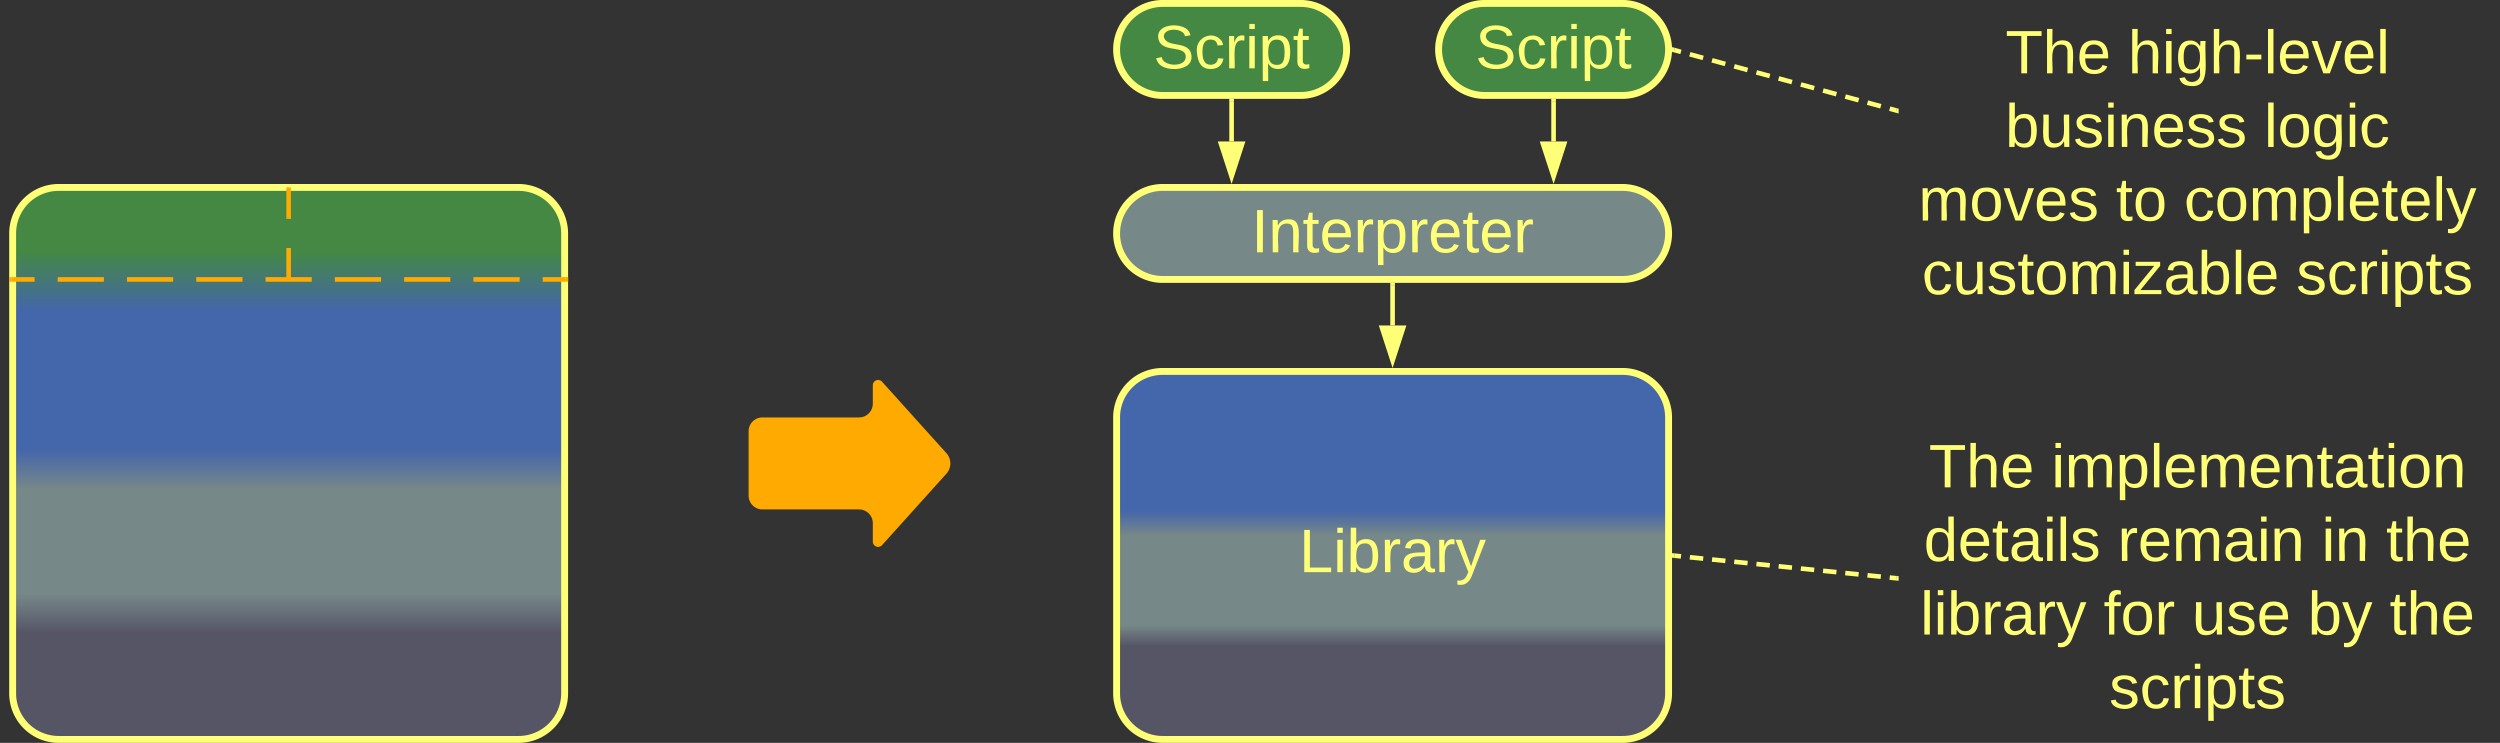 <svg xmlns="http://www.w3.org/2000/svg" xmlns:xlink="http://www.w3.org/1999/xlink" xmlns:lucid="lucid" width="1087" height="323"><rect width="100%" height="100%" fill="#333333" stroke="none"/><g transform="translate(-274.5 -478.5)" lucid:page-tab-id="0_0"><path d="M280 580a20 20 0 0 1 20-20h200a20 20 0 0 1 20 20v200a20 20 0 0 1-20 20H300a20 20 0 0 1-20-20z" stroke="#ff7" stroke-width="3" fill="url(#a)"/><path d="M760 580a20 20 0 0 1 20-20h200a20 20 0 0 1 20 20 20 20 0 0 1-20 20H780a20 20 0 0 1-20-20z" stroke="#ff7" stroke-width="3" fill="#788"/><use xlink:href="#b" transform="matrix(1,0,0,1,765,565) translate(53.635 23.208)"/><path d="M760 660a20 20 0 0 1 20-20h200a20 20 0 0 1 20 20v120a20 20 0 0 1-20 20H780a20 20 0 0 1-20-20z" stroke="#ff7" stroke-width="3" fill="url(#c)"/><use xlink:href="#d" transform="matrix(1,0,0,1,765,645) translate(74.37 82.271)"/><path d="M600 666a6 6 0 0 1 6-6h42a6 6 0 0 0 6-6v-8a2.3 2.3 0 0 1 4-1.54l28 31.08a6.67 6.67 0 0 1 0 8.92l-28 31.08a2.3 2.3 0 0 1-4-1.54v-8a6 6 0 0 0-6-6h-42a6 6 0 0 1-6-6z" fill="#fa0"/><path d="M1100 486a6 6 0 0 1 6-6h248a6 6 0 0 1 6 6v128a6 6 0 0 1-6 6h-248a6 6 0 0 1-6-6z" stroke="#ff7" stroke-opacity="0" stroke-width="3" fill="#788" fill-opacity="0"/><use xlink:href="#e" transform="matrix(1,0,0,1,1105,485) translate(41.481 25.396)"/><use xlink:href="#f" transform="matrix(1,0,0,1,1105,485) translate(94.741 25.396)"/><use xlink:href="#g" transform="matrix(1,0,0,1,1105,485) translate(41.407 57.396)"/><use xlink:href="#h" transform="matrix(1,0,0,1,1105,485) translate(153.926 57.396)"/><use xlink:href="#i" transform="matrix(1,0,0,1,1105,485) translate(3.667 89.396)"/><use xlink:href="#j" transform="matrix(1,0,0,1,1105,485) translate(89.519 89.396)"/><use xlink:href="#k" transform="matrix(1,0,0,1,1105,485) translate(119.148 89.396)"/><use xlink:href="#l" transform="matrix(1,0,0,1,1105,485) translate(5.185 121.396)"/><use xlink:href="#m" transform="matrix(1,0,0,1,1105,485) translate(167.926 121.396)"/><path d="M1002.47 500.26l2.9.8m3.86 1.04l5.8 1.58m3.86 1.05l5.78 1.57m3.86 1.05l5.8 1.58m3.86 1.05l5.8 1.57m3.86 1.06l5.8 1.58m3.85 1.05l5.8 1.58m3.87 1.06l5.8 1.57m3.86 1.05l5.8 1.58m3.85 1.05l5.8 1.58m3.86 1.06l2.9.78" stroke="#ff7" stroke-width="2" fill="none"/><path d="M1002.75 499.33l-.5 1.88-.82-.2.08-1-.08-1.03zM1100 525.77v2.03l-1.25-.34.52-1.88z" stroke="#ff7" stroke-width=".05" fill="#ff7"/><path d="M880 602.5V620" stroke="#ff7" stroke-width="2" fill="none"/><path d="M880.98 602.53H879v-1.03H881z" stroke="#ff7" stroke-width=".05" fill="#ff7"/><path d="M880 635.26L875.37 621h9.26z" stroke="#ff7" stroke-width="2" fill="#ff7"/><path d="M400 599v-12.67m0-12.66V561M400 598.97V600M400 561.03V560M279.5 600h10.04m10.04 0h20.1m10.03 0h20.1m10.03 0h20.1m10.03 0h20.08m10.04 0h20.1m10.03 0h20.1m10.03 0h20.1m10.03 0h10.04" stroke="#fa0" stroke-width="2" fill="none"/><path d="M279.53 600.98h-1.03V599h1.03zM521.5 600.98h-1.03V599h1.03z" stroke="#fa0" stroke-width=".05" fill="#fa0"/><path d="M1002.5 720.1l2.9.3m3.85.4l5.8.58m3.85.4l5.8.58m3.85.4l5.8.57m3.85.4l5.8.58m3.86.4l5.8.6m3.85.4l5.8.57m3.86.4l5.8.58m3.85.4l5.8.58m3.86.4l5.8.58m3.85.4l2.9.3" stroke="#ff7" stroke-width="2" fill="none"/><path d="M1002.62 719.13l-.2 1.94-.92-.1v-1.95zM1100 729.02v1.96l-1.12-.1.2-1.95z" stroke="#ff7" stroke-width=".05" fill="#ff7"/><path d="M760 500a20 20 0 0 1 20-20h60a20 20 0 0 1 20 20 20 20 0 0 1-20 20h-60a20 20 0 0 1-20-20z" stroke="#ff7" stroke-width="3" fill="#484"/><use xlink:href="#n" transform="matrix(1,0,0,1,765,485) translate(11.005 23.208)"/><path d="M900 500a20 20 0 0 1 20-20h60a20 20 0 0 1 20 20 20 20 0 0 1-20 20h-60a20 20 0 0 1-20-20z" stroke="#ff7" stroke-width="3" fill="#484"/><use xlink:href="#n" transform="matrix(1,0,0,1,905,485) translate(11.005 23.208)"/><path d="M810 522.5V540" stroke="#ff7" stroke-width="2" fill="none"/><path d="M810.98 522.53H809v-1.03H811z" stroke="#ff7" stroke-width=".05" fill="#ff7"/><path d="M810 555.26L805.37 541h9.26z" stroke="#ff7" stroke-width="2" fill="#ff7"/><path d="M950 522.5V540" stroke="#ff7" stroke-width="2" fill="none"/><path d="M950.98 522.53H949v-1.03H951z" stroke="#ff7" stroke-width=".05" fill="#ff7"/><path d="M950 555.26L945.37 541h9.26z" stroke="#ff7" stroke-width="2" fill="#ff7"/><path d="M1100 666a6 6 0 0 1 6-6h248a6 6 0 0 1 6 6v128a6 6 0 0 1-6 6h-248a6 6 0 0 1-6-6z" stroke="#ff7" stroke-opacity="0" stroke-width="3" fill="#788" fill-opacity="0"/><g><use xlink:href="#e" transform="matrix(1,0,0,1,1105,665) translate(8.185 25.396)"/><use xlink:href="#o" transform="matrix(1,0,0,1,1105,665) translate(61.444 25.396)"/><use xlink:href="#p" transform="matrix(1,0,0,1,1105,665) translate(5.963 57.396)"/><use xlink:href="#q" transform="matrix(1,0,0,1,1105,665) translate(90.259 57.396)"/><use xlink:href="#r" transform="matrix(1,0,0,1,1105,665) translate(178.926 57.396)"/><use xlink:href="#s" transform="matrix(1,0,0,1,1105,665) translate(207 57.396)"/><use xlink:href="#t" transform="matrix(1,0,0,1,1105,665) translate(4.444 89.396)"/><use xlink:href="#u" transform="matrix(1,0,0,1,1105,665) translate(84.148 89.396)"/><use xlink:href="#v" transform="matrix(1,0,0,1,1105,665) translate(122.593 89.396)"/><use xlink:href="#w" transform="matrix(1,0,0,1,1105,665) translate(172.963 89.396)"/><use xlink:href="#s" transform="matrix(1,0,0,1,1105,665) translate(208.519 89.396)"/><use xlink:href="#m" transform="matrix(1,0,0,1,1105,665) translate(86.556 121.396)"/></g><defs><linearGradient gradientUnits="userSpaceOnUse" id="a" x1="280" y1="800" x2="280" y2="560"><stop offset="19.2%" stop-color="#556"/><stop offset="26.45%" stop-color="#788"/><stop offset="45.29%" stop-color="#788"/><stop offset="52.54%" stop-color="#46a"/><stop offset="77.54%" stop-color="#46a"/><stop offset="88.41%" stop-color="#484"/></linearGradient><path d="M33 0v-248h34V0H33" id="x" fill="#ff7"/><path d="M117-194c89-4 53 116 60 194h-32v-121c0-31-8-49-39-48C34-167 62-67 57 0H25l-1-190h30c1 10-1 24 2 32 11-22 29-35 61-36" id="y" fill="#ff7"/><path d="M59-47c-2 24 18 29 38 22v24C64 9 27 4 27-40v-127H5v-23h24l9-43h21v43h35v23H59v120" id="z" fill="#ff7"/><path d="M100-194c63 0 86 42 84 106H49c0 40 14 67 53 68 26 1 43-12 49-29l28 8c-11 28-37 45-77 45C44 4 14-33 15-96c1-61 26-98 85-98zm52 81c6-60-76-77-97-28-3 7-6 17-6 28h103" id="A" fill="#ff7"/><path d="M114-163C36-179 61-72 57 0H25l-1-190h30c1 12-1 29 2 39 6-27 23-49 58-41v29" id="B" fill="#ff7"/><path d="M115-194c55 1 70 41 70 98S169 2 115 4C84 4 66-9 55-30l1 105H24l-1-265h31l2 30c10-21 28-34 59-34zm-8 174c40 0 45-34 45-75s-6-73-45-74c-42 0-51 32-51 76 0 43 10 73 51 73" id="C" fill="#ff7"/><g id="b"><use transform="matrix(0.074,0,0,0.074,0,0)" xlink:href="#x"/><use transform="matrix(0.074,0,0,0.074,7.407,0)" xlink:href="#y"/><use transform="matrix(0.074,0,0,0.074,22.222,0)" xlink:href="#z"/><use transform="matrix(0.074,0,0,0.074,29.63,0)" xlink:href="#A"/><use transform="matrix(0.074,0,0,0.074,44.444,0)" xlink:href="#B"/><use transform="matrix(0.074,0,0,0.074,53.259,0)" xlink:href="#C"/><use transform="matrix(0.074,0,0,0.074,68.074,0)" xlink:href="#B"/><use transform="matrix(0.074,0,0,0.074,76.889,0)" xlink:href="#A"/><use transform="matrix(0.074,0,0,0.074,91.704,0)" xlink:href="#z"/><use transform="matrix(0.074,0,0,0.074,99.111,0)" xlink:href="#A"/><use transform="matrix(0.074,0,0,0.074,113.926,0)" xlink:href="#B"/></g><linearGradient gradientUnits="userSpaceOnUse" id="c" x1="760" y1="800" x2="760" y2="640"><stop offset="25.36%" stop-color="#556"/><stop offset="31.07%" stop-color="#788"/><stop offset="55.36%" stop-color="#788"/><stop offset="62.14%" stop-color="#46a"/></linearGradient><path d="M30 0v-248h33v221h125V0H30" id="D" fill="#ff7"/><path d="M24-231v-30h32v30H24zM24 0v-190h32V0H24" id="E" fill="#ff7"/><path d="M115-194c53 0 69 39 70 98 0 66-23 100-70 100C84 3 66-7 56-30L54 0H23l1-261h32v101c10-23 28-34 59-34zm-8 174c40 0 45-34 45-75 0-40-5-75-45-74-42 0-51 32-51 76 0 43 10 73 51 73" id="F" fill="#ff7"/><path d="M141-36C126-15 110 5 73 4 37 3 15-17 15-53c-1-64 63-63 125-63 3-35-9-54-41-54-24 1-41 7-42 31l-33-3c5-37 33-52 76-52 45 0 72 20 72 64v82c-1 20 7 32 28 27v20c-31 9-61-2-59-35zM48-53c0 20 12 33 32 33 41-3 63-29 60-74-43 2-92-5-92 41" id="G" fill="#ff7"/><path d="M179-190L93 31C79 59 56 82 12 73V49c39 6 53-20 64-50L1-190h34L92-34l54-156h33" id="H" fill="#ff7"/><g id="d"><use transform="matrix(0.074,0,0,0.074,0,0)" xlink:href="#D"/><use transform="matrix(0.074,0,0,0.074,14.815,0)" xlink:href="#E"/><use transform="matrix(0.074,0,0,0.074,20.667,0)" xlink:href="#F"/><use transform="matrix(0.074,0,0,0.074,35.481,0)" xlink:href="#B"/><use transform="matrix(0.074,0,0,0.074,44.296,0)" xlink:href="#G"/><use transform="matrix(0.074,0,0,0.074,59.111,0)" xlink:href="#B"/><use transform="matrix(0.074,0,0,0.074,67.926,0)" xlink:href="#H"/></g><path d="M127-220V0H93v-220H8v-28h204v28h-85" id="I" fill="#ff7"/><path d="M106-169C34-169 62-67 57 0H25v-261h32l-1 103c12-21 28-36 61-36 89 0 53 116 60 194h-32v-121c2-32-8-49-39-48" id="J" fill="#ff7"/><g id="e"><use transform="matrix(0.074,0,0,0.074,0,0)" xlink:href="#I"/><use transform="matrix(0.074,0,0,0.074,16.222,0)" xlink:href="#J"/><use transform="matrix(0.074,0,0,0.074,31.037,0)" xlink:href="#A"/></g><path d="M177-190C167-65 218 103 67 71c-23-6-38-20-44-43l32-5c15 47 100 32 89-28v-30C133-14 115 1 83 1 29 1 15-40 15-95c0-56 16-97 71-98 29-1 48 16 59 35 1-10 0-23 2-32h30zM94-22c36 0 50-32 50-73 0-42-14-75-50-75-39 0-46 34-46 75s6 73 46 73" id="K" fill="#ff7"/><path d="M16-82v-28h88v28H16" id="L" fill="#ff7"/><path d="M24 0v-261h32V0H24" id="M" fill="#ff7"/><path d="M108 0H70L1-190h34L89-25l56-165h34" id="N" fill="#ff7"/><g id="f"><use transform="matrix(0.074,0,0,0.074,0,0)" xlink:href="#J"/><use transform="matrix(0.074,0,0,0.074,14.815,0)" xlink:href="#E"/><use transform="matrix(0.074,0,0,0.074,20.667,0)" xlink:href="#K"/><use transform="matrix(0.074,0,0,0.074,35.481,0)" xlink:href="#J"/><use transform="matrix(0.074,0,0,0.074,50.296,0)" xlink:href="#L"/><use transform="matrix(0.074,0,0,0.074,59.111,0)" xlink:href="#M"/><use transform="matrix(0.074,0,0,0.074,64.963,0)" xlink:href="#A"/><use transform="matrix(0.074,0,0,0.074,79.778,0)" xlink:href="#N"/><use transform="matrix(0.074,0,0,0.074,93.111,0)" xlink:href="#A"/><use transform="matrix(0.074,0,0,0.074,107.926,0)" xlink:href="#M"/></g><path d="M84 4C-5 8 30-112 23-190h32v120c0 31 7 50 39 49 72-2 45-101 50-169h31l1 190h-30c-1-10 1-25-2-33-11 22-28 36-60 37" id="O" fill="#ff7"/><path d="M135-143c-3-34-86-38-87 0 15 53 115 12 119 90S17 21 10-45l28-5c4 36 97 45 98 0-10-56-113-15-118-90-4-57 82-63 122-42 12 7 21 19 24 35" id="P" fill="#ff7"/><g id="g"><use transform="matrix(0.074,0,0,0.074,0,0)" xlink:href="#F"/><use transform="matrix(0.074,0,0,0.074,14.815,0)" xlink:href="#O"/><use transform="matrix(0.074,0,0,0.074,29.63,0)" xlink:href="#P"/><use transform="matrix(0.074,0,0,0.074,42.963,0)" xlink:href="#E"/><use transform="matrix(0.074,0,0,0.074,48.815,0)" xlink:href="#y"/><use transform="matrix(0.074,0,0,0.074,63.63,0)" xlink:href="#A"/><use transform="matrix(0.074,0,0,0.074,78.444,0)" xlink:href="#P"/><use transform="matrix(0.074,0,0,0.074,91.778,0)" xlink:href="#P"/></g><path d="M100-194c62-1 85 37 85 99 1 63-27 99-86 99S16-35 15-95c0-66 28-99 85-99zM99-20c44 1 53-31 53-75 0-43-8-75-51-75s-53 32-53 75 10 74 51 75" id="Q" fill="#ff7"/><path d="M96-169c-40 0-48 33-48 73s9 75 48 75c24 0 41-14 43-38l32 2c-6 37-31 61-74 61-59 0-76-41-82-99-10-93 101-131 147-64 4 7 5 14 7 22l-32 3c-4-21-16-35-41-35" id="R" fill="#ff7"/><g id="h"><use transform="matrix(0.074,0,0,0.074,0,0)" xlink:href="#M"/><use transform="matrix(0.074,0,0,0.074,5.852,0)" xlink:href="#Q"/><use transform="matrix(0.074,0,0,0.074,20.667,0)" xlink:href="#K"/><use transform="matrix(0.074,0,0,0.074,35.481,0)" xlink:href="#E"/><use transform="matrix(0.074,0,0,0.074,41.333,0)" xlink:href="#R"/></g><path d="M210-169c-67 3-38 105-44 169h-31v-121c0-29-5-50-35-48C34-165 62-65 56 0H25l-1-190h30c1 10-1 24 2 32 10-44 99-50 107 0 11-21 27-35 58-36 85-2 47 119 55 194h-31v-121c0-29-5-49-35-48" id="S" fill="#ff7"/><g id="i"><use transform="matrix(0.074,0,0,0.074,0,0)" xlink:href="#S"/><use transform="matrix(0.074,0,0,0.074,22.148,0)" xlink:href="#Q"/><use transform="matrix(0.074,0,0,0.074,36.963,0)" xlink:href="#N"/><use transform="matrix(0.074,0,0,0.074,50.296,0)" xlink:href="#A"/><use transform="matrix(0.074,0,0,0.074,65.111,0)" xlink:href="#P"/></g><g id="j"><use transform="matrix(0.074,0,0,0.074,0,0)" xlink:href="#z"/><use transform="matrix(0.074,0,0,0.074,7.407,0)" xlink:href="#Q"/></g><g id="k"><use transform="matrix(0.074,0,0,0.074,0,0)" xlink:href="#R"/><use transform="matrix(0.074,0,0,0.074,13.333,0)" xlink:href="#Q"/><use transform="matrix(0.074,0,0,0.074,28.148,0)" xlink:href="#S"/><use transform="matrix(0.074,0,0,0.074,50.296,0)" xlink:href="#C"/><use transform="matrix(0.074,0,0,0.074,65.111,0)" xlink:href="#M"/><use transform="matrix(0.074,0,0,0.074,70.963,0)" xlink:href="#A"/><use transform="matrix(0.074,0,0,0.074,85.778,0)" xlink:href="#z"/><use transform="matrix(0.074,0,0,0.074,93.185,0)" xlink:href="#A"/><use transform="matrix(0.074,0,0,0.074,108,0)" xlink:href="#M"/><use transform="matrix(0.074,0,0,0.074,113.852,0)" xlink:href="#H"/></g><path d="M9 0v-24l116-142H16v-24h144v24L44-24h123V0H9" id="T" fill="#ff7"/><g id="l"><use transform="matrix(0.074,0,0,0.074,0,0)" xlink:href="#R"/><use transform="matrix(0.074,0,0,0.074,13.333,0)" xlink:href="#O"/><use transform="matrix(0.074,0,0,0.074,28.148,0)" xlink:href="#P"/><use transform="matrix(0.074,0,0,0.074,41.481,0)" xlink:href="#z"/><use transform="matrix(0.074,0,0,0.074,48.889,0)" xlink:href="#Q"/><use transform="matrix(0.074,0,0,0.074,63.704,0)" xlink:href="#S"/><use transform="matrix(0.074,0,0,0.074,85.852,0)" xlink:href="#E"/><use transform="matrix(0.074,0,0,0.074,91.704,0)" xlink:href="#T"/><use transform="matrix(0.074,0,0,0.074,105.037,0)" xlink:href="#G"/><use transform="matrix(0.074,0,0,0.074,119.852,0)" xlink:href="#F"/><use transform="matrix(0.074,0,0,0.074,134.667,0)" xlink:href="#M"/><use transform="matrix(0.074,0,0,0.074,140.519,0)" xlink:href="#A"/></g><g id="m"><use transform="matrix(0.074,0,0,0.074,0,0)" xlink:href="#P"/><use transform="matrix(0.074,0,0,0.074,13.333,0)" xlink:href="#R"/><use transform="matrix(0.074,0,0,0.074,26.667,0)" xlink:href="#B"/><use transform="matrix(0.074,0,0,0.074,35.481,0)" xlink:href="#E"/><use transform="matrix(0.074,0,0,0.074,41.333,0)" xlink:href="#C"/><use transform="matrix(0.074,0,0,0.074,56.148,0)" xlink:href="#z"/><use transform="matrix(0.074,0,0,0.074,63.556,0)" xlink:href="#P"/></g><path d="M185-189c-5-48-123-54-124 2 14 75 158 14 163 119 3 78-121 87-175 55-17-10-28-26-33-46l33-7c5 56 141 63 141-1 0-78-155-14-162-118-5-82 145-84 179-34 5 7 8 16 11 25" id="U" fill="#ff7"/><g id="n"><use transform="matrix(0.074,0,0,0.074,0,0)" xlink:href="#U"/><use transform="matrix(0.074,0,0,0.074,17.778,0)" xlink:href="#R"/><use transform="matrix(0.074,0,0,0.074,31.111,0)" xlink:href="#B"/><use transform="matrix(0.074,0,0,0.074,39.926,0)" xlink:href="#E"/><use transform="matrix(0.074,0,0,0.074,45.778,0)" xlink:href="#C"/><use transform="matrix(0.074,0,0,0.074,60.593,0)" xlink:href="#z"/></g><g id="o"><use transform="matrix(0.074,0,0,0.074,0,0)" xlink:href="#E"/><use transform="matrix(0.074,0,0,0.074,5.852,0)" xlink:href="#S"/><use transform="matrix(0.074,0,0,0.074,28,0)" xlink:href="#C"/><use transform="matrix(0.074,0,0,0.074,42.815,0)" xlink:href="#M"/><use transform="matrix(0.074,0,0,0.074,48.667,0)" xlink:href="#A"/><use transform="matrix(0.074,0,0,0.074,63.481,0)" xlink:href="#S"/><use transform="matrix(0.074,0,0,0.074,85.63,0)" xlink:href="#A"/><use transform="matrix(0.074,0,0,0.074,100.444,0)" xlink:href="#y"/><use transform="matrix(0.074,0,0,0.074,115.259,0)" xlink:href="#z"/><use transform="matrix(0.074,0,0,0.074,122.667,0)" xlink:href="#G"/><use transform="matrix(0.074,0,0,0.074,137.481,0)" xlink:href="#z"/><use transform="matrix(0.074,0,0,0.074,144.889,0)" xlink:href="#E"/><use transform="matrix(0.074,0,0,0.074,150.741,0)" xlink:href="#Q"/><use transform="matrix(0.074,0,0,0.074,165.556,0)" xlink:href="#y"/></g><path d="M85-194c31 0 48 13 60 33l-1-100h32l1 261h-30c-2-10 0-23-3-31C134-8 116 4 85 4 32 4 16-35 15-94c0-66 23-100 70-100zm9 24c-40 0-46 34-46 75 0 40 6 74 45 74 42 0 51-32 51-76 0-42-9-74-50-73" id="V" fill="#ff7"/><g id="p"><use transform="matrix(0.074,0,0,0.074,0,0)" xlink:href="#V"/><use transform="matrix(0.074,0,0,0.074,14.815,0)" xlink:href="#A"/><use transform="matrix(0.074,0,0,0.074,29.63,0)" xlink:href="#z"/><use transform="matrix(0.074,0,0,0.074,37.037,0)" xlink:href="#G"/><use transform="matrix(0.074,0,0,0.074,51.852,0)" xlink:href="#E"/><use transform="matrix(0.074,0,0,0.074,57.704,0)" xlink:href="#M"/><use transform="matrix(0.074,0,0,0.074,63.556,0)" xlink:href="#P"/></g><g id="q"><use transform="matrix(0.074,0,0,0.074,0,0)" xlink:href="#B"/><use transform="matrix(0.074,0,0,0.074,8.815,0)" xlink:href="#A"/><use transform="matrix(0.074,0,0,0.074,23.63,0)" xlink:href="#S"/><use transform="matrix(0.074,0,0,0.074,45.778,0)" xlink:href="#G"/><use transform="matrix(0.074,0,0,0.074,60.593,0)" xlink:href="#E"/><use transform="matrix(0.074,0,0,0.074,66.444,0)" xlink:href="#y"/></g><g id="r"><use transform="matrix(0.074,0,0,0.074,0,0)" xlink:href="#E"/><use transform="matrix(0.074,0,0,0.074,5.852,0)" xlink:href="#y"/></g><g id="s"><use transform="matrix(0.074,0,0,0.074,0,0)" xlink:href="#z"/><use transform="matrix(0.074,0,0,0.074,7.407,0)" xlink:href="#J"/><use transform="matrix(0.074,0,0,0.074,22.222,0)" xlink:href="#A"/></g><g id="t"><use transform="matrix(0.074,0,0,0.074,0,0)" xlink:href="#M"/><use transform="matrix(0.074,0,0,0.074,5.852,0)" xlink:href="#E"/><use transform="matrix(0.074,0,0,0.074,11.704,0)" xlink:href="#F"/><use transform="matrix(0.074,0,0,0.074,26.519,0)" xlink:href="#B"/><use transform="matrix(0.074,0,0,0.074,35.333,0)" xlink:href="#G"/><use transform="matrix(0.074,0,0,0.074,50.148,0)" xlink:href="#B"/><use transform="matrix(0.074,0,0,0.074,58.963,0)" xlink:href="#H"/></g><path d="M101-234c-31-9-42 10-38 44h38v23H63V0H32v-167H5v-23h27c-7-52 17-82 69-68v24" id="W" fill="#ff7"/><g id="u"><use transform="matrix(0.074,0,0,0.074,0,0)" xlink:href="#W"/><use transform="matrix(0.074,0,0,0.074,7.407,0)" xlink:href="#Q"/><use transform="matrix(0.074,0,0,0.074,22.222,0)" xlink:href="#B"/></g><g id="v"><use transform="matrix(0.074,0,0,0.074,0,0)" xlink:href="#O"/><use transform="matrix(0.074,0,0,0.074,14.815,0)" xlink:href="#P"/><use transform="matrix(0.074,0,0,0.074,28.148,0)" xlink:href="#A"/></g><g id="w"><use transform="matrix(0.074,0,0,0.074,0,0)" xlink:href="#F"/><use transform="matrix(0.074,0,0,0.074,14.815,0)" xlink:href="#H"/></g></defs></g></svg>
